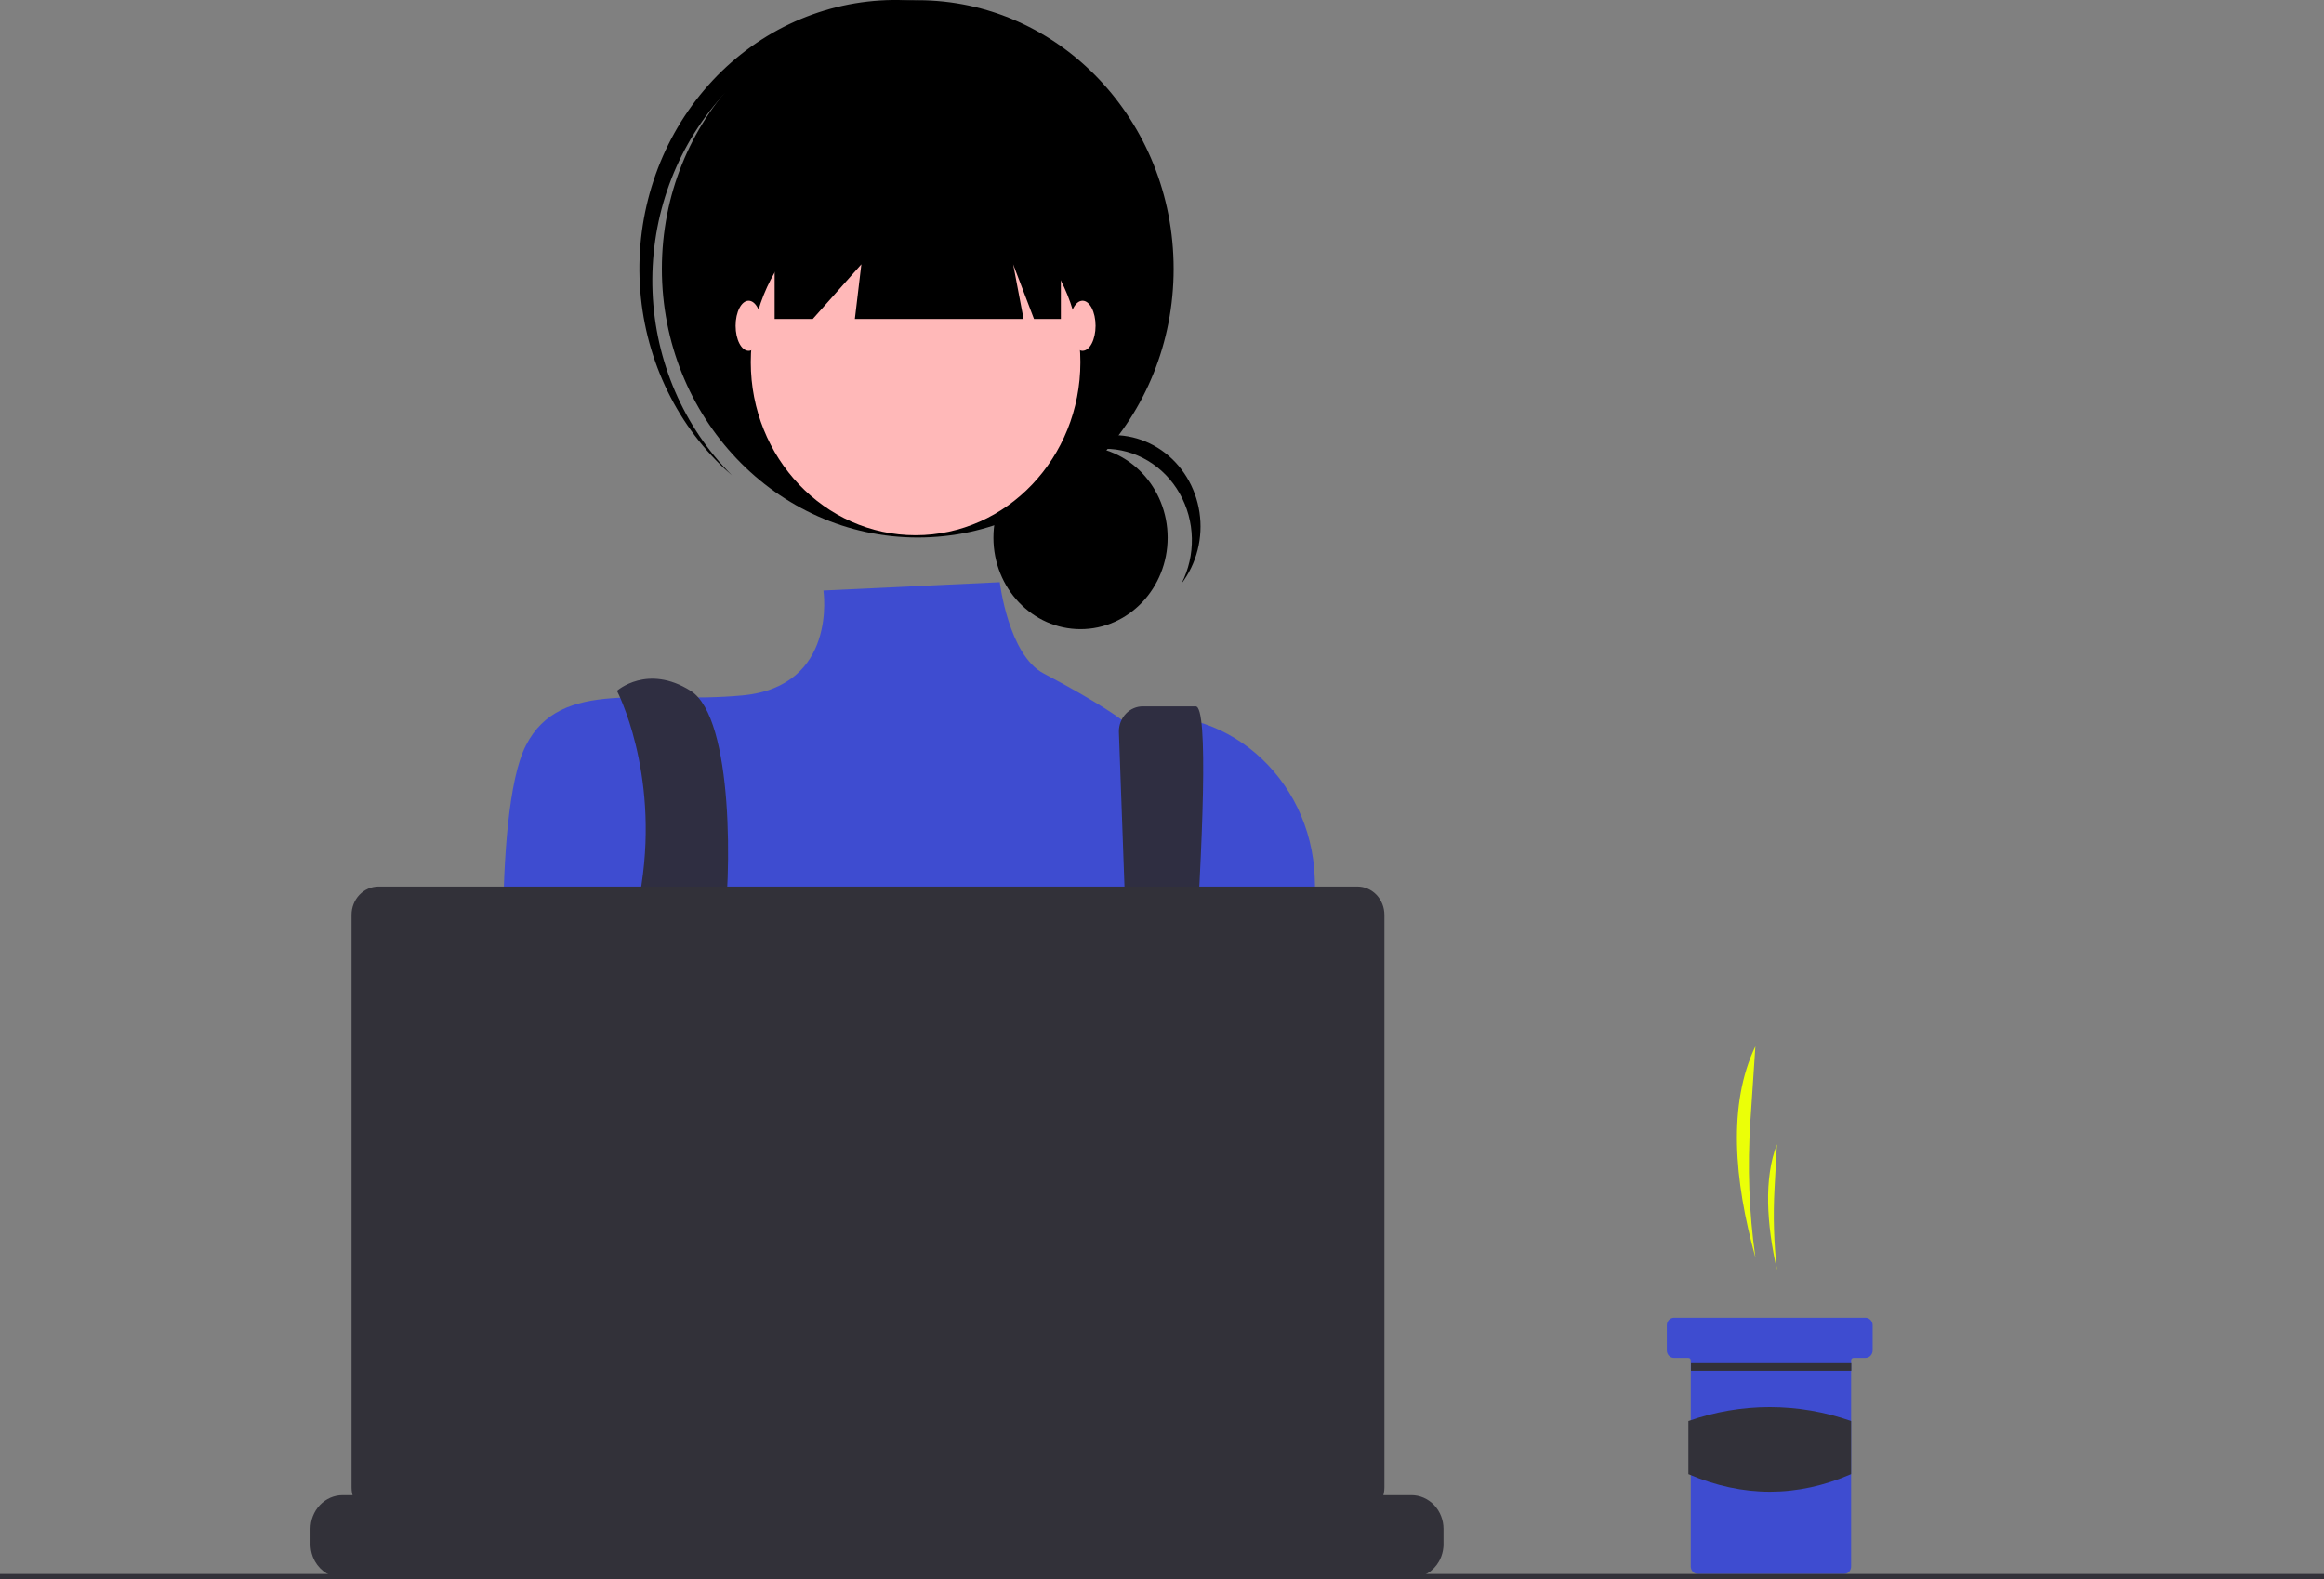 <svg width="490" height="333" viewBox="0 0 490 333" fill="none" xmlns="http://www.w3.org/2000/svg">
<rect x="0" y="0" width="490" height="333" fill="#808080" stroke="none"/>
<g clip-path="url(#clip0_8_27)">
<path d="M370.108 265.181C368.767 255.691 368.412 246.076 369.051 236.506L370.108 220.667C364.284 232.837 365.6 248.855 370.108 265.181ZM374.65 267.831C374.004 262.168 373.834 256.457 374.141 250.762L374.65 241.334C371.847 248.579 372.481 258.113 374.65 267.831Z" fill="#EBFF08"/>
<path d="M394.836 279.491V284.79C394.834 285.211 394.674 285.614 394.39 285.912C394.107 286.21 393.723 286.378 393.322 286.38H390.799C390.733 286.38 390.667 286.393 390.606 286.42C390.545 286.446 390.489 286.485 390.442 286.535C390.395 286.584 390.358 286.642 390.333 286.707C390.307 286.771 390.294 286.84 390.295 286.91V330.364C390.293 330.785 390.132 331.189 389.849 331.486C389.566 331.784 389.182 331.952 388.781 331.954H358C357.598 331.954 357.214 331.786 356.93 331.488C356.646 331.19 356.486 330.786 356.486 330.364V286.91C356.486 286.77 356.432 286.635 356.338 286.536C356.243 286.436 356.115 286.38 355.981 286.38H352.954C352.552 286.38 352.167 286.212 351.884 285.914C351.6 285.616 351.44 285.212 351.44 284.79V279.491C351.44 279.282 351.479 279.075 351.555 278.882C351.631 278.689 351.742 278.514 351.883 278.366C352.023 278.218 352.19 278.101 352.374 278.022C352.558 277.942 352.755 277.901 352.954 277.901H393.322C393.723 277.902 394.108 278.07 394.391 278.368C394.675 278.666 394.835 279.07 394.836 279.491Z" fill="#3E4CD0"/>
<path d="M356.531 287.493H390.34V289.083H356.531V287.493ZM390.295 310.887C378.982 315.803 367.545 315.858 355.981 310.887V299.686C367.114 295.76 379.163 295.76 390.295 299.686V310.887Z" fill="#323139"/>
<path d="M227.821 132.685C237.964 132.685 246.186 124.05 246.186 113.398C246.186 102.746 237.964 94.111 227.821 94.111C217.678 94.111 209.455 102.746 209.455 113.398C209.455 124.05 217.678 132.685 227.821 132.685Z" fill="black"/>
<path d="M232.938 94.641C236.116 94.642 239.24 95.508 242.004 97.156C244.768 98.805 247.077 101.178 248.707 104.044C250.336 106.91 251.229 110.171 251.299 113.508C251.369 116.845 250.613 120.144 249.105 123.082C250.697 120.99 251.857 118.573 252.51 115.984C253.164 113.395 253.296 110.691 252.9 108.046C252.503 105.4 251.586 102.87 250.207 100.617C248.829 98.364 247.018 96.438 244.891 94.96C242.763 93.483 240.367 92.487 237.853 92.036C235.339 91.585 232.763 91.689 230.29 92.341C227.816 92.994 225.499 94.18 223.486 95.825C221.474 97.47 219.809 99.537 218.599 101.894C220.316 99.631 222.497 97.803 224.979 96.547C227.462 95.292 230.182 94.64 232.938 94.641Z" fill="black"/>
<path d="M193.502 113.357C223.297 113.357 247.451 87.991 247.451 56.701C247.451 25.41 223.297 0.044 193.502 0.044C163.707 0.044 139.553 25.41 139.553 56.701C139.553 87.991 163.707 113.357 193.502 113.357Z" fill="black"/>
<path d="M151.161 21.548C160.457 10.569 173.451 3.812 187.401 2.704C201.35 1.595 215.164 6.222 225.927 15.607C225.486 15.167 225.05 14.723 224.591 14.295C213.897 4.319 199.867 -0.788 185.588 0.097C171.309 0.981 157.949 7.785 148.445 19.012C138.941 30.239 134.072 44.97 134.908 59.967C135.744 74.963 142.217 88.997 152.904 98.982C153.362 99.41 153.833 99.813 154.301 100.222C144.165 90.096 138.172 76.23 137.586 61.552C137 46.873 141.868 32.529 151.161 21.548Z" fill="black"/>
<path d="M193.045 112.877C212.235 112.877 227.792 96.54 227.792 76.386C227.792 56.233 212.235 39.896 193.045 39.896C173.855 39.896 158.298 56.233 158.298 76.386C158.298 96.54 173.855 112.877 193.045 112.877Z" fill="#FFB8B8"/>
<path d="M210.795 122.783L173.611 124.538C173.611 124.538 176.715 144.733 156.598 146.654C136.482 148.574 118.194 142.813 110.879 157.217C103.564 171.621 106.717 222.911 106.717 222.911C106.717 222.911 120.432 274.766 131.405 282.448C142.378 290.13 238.388 279.567 238.388 279.567L278.569 226.286L277.208 185.195C276.498 163.737 257.843 147.627 237.751 151.598C237.357 151.676 236.96 151.76 236.56 151.85C236.56 151.85 232.146 148.385 220.035 142.026C212.629 138.137 210.795 122.783 210.795 122.783Z" fill="#3E4CD0"/>
<path d="M130.081 145.694C130.081 145.694 138.918 162.534 135.261 186.541C131.603 210.548 146.95 261.322 146.95 261.322L157.922 258.441C157.922 258.441 150.607 208.506 152.436 196.983C154.265 185.46 154.769 151.455 145.625 145.694C136.482 139.932 130.081 145.694 130.081 145.694ZM235.916 154.523L239.76 260.842L247.075 265.643C247.075 265.643 257.59 148.969 252.104 148.969H240.941C240.28 148.969 239.626 149.106 239.016 149.371C238.405 149.637 237.851 150.026 237.383 150.517C236.916 151.007 236.546 151.59 236.293 152.231C236.04 152.872 235.91 153.559 235.91 154.253C235.91 154.343 235.912 154.433 235.916 154.523Z" fill="#2F2E41"/>
<path d="M151.979 258.921C154.504 258.921 156.551 256.771 156.551 254.12C156.551 251.468 154.504 249.318 151.979 249.318C149.454 249.318 147.407 251.468 147.407 254.12C147.407 256.771 149.454 258.921 151.979 258.921Z" fill="#196B06"/>
<path d="M243.418 263.722C245.943 263.722 247.99 261.573 247.99 258.921C247.99 256.269 245.943 254.12 243.418 254.12C240.893 254.12 238.846 256.269 238.846 258.921C238.846 261.573 240.893 263.722 243.418 263.722Z" fill="#196B06"/>
<path d="M163.327 30.773V67.263H171.374L181.615 55.74L180.244 67.263H215.813L213.619 55.74L218.008 67.263H223.677V30.773H163.327Z" fill="black"/>
<path d="M157.841 73.986C159.356 73.986 160.584 71.621 160.584 68.704C160.584 65.787 159.356 63.423 157.841 63.423C156.326 63.423 155.098 65.787 155.098 68.704C155.098 71.621 156.326 73.986 157.841 73.986Z" fill="#FFB8B8"/>
<path d="M228.249 73.986C229.764 73.986 230.992 71.621 230.992 68.704C230.992 65.787 229.764 63.423 228.249 63.423C226.734 63.423 225.506 65.787 225.506 68.704C225.506 71.621 226.734 73.986 228.249 73.986Z" fill="#FFB8B8"/>
<path d="M304.355 322.436V325.652C304.357 326.535 304.201 327.411 303.896 328.233C303.76 328.6 303.597 328.954 303.406 329.293C302.805 330.353 301.952 331.231 300.93 331.84C299.908 332.45 298.753 332.77 297.578 332.769H72.246C71.071 332.77 69.916 332.45 68.894 331.84C67.872 331.231 67.019 330.353 66.417 329.293C66.227 328.954 66.064 328.6 65.928 328.233C65.623 327.411 65.467 326.535 65.469 325.652V322.436C65.469 321.501 65.644 320.576 65.984 319.713C66.324 318.849 66.823 318.065 67.452 317.404C68.081 316.743 68.828 316.219 69.649 315.861C70.471 315.503 71.352 315.319 72.242 315.319H85.234V313.819C85.234 313.78 85.241 313.742 85.255 313.706C85.27 313.67 85.29 313.637 85.317 313.609C85.343 313.582 85.374 313.56 85.408 313.545C85.442 313.53 85.479 313.522 85.516 313.522H92.294C92.368 313.522 92.44 313.553 92.493 313.609C92.546 313.664 92.576 313.739 92.576 313.818V315.319H96.81V313.819C96.81 313.78 96.817 313.742 96.831 313.706C96.845 313.67 96.866 313.637 96.892 313.609C96.918 313.582 96.949 313.56 96.984 313.545C97.018 313.53 97.055 313.522 97.092 313.522H103.869C103.944 313.522 104.016 313.553 104.069 313.609C104.122 313.664 104.152 313.739 104.152 313.818V315.319H108.391V313.819C108.391 313.78 108.398 313.742 108.412 313.706C108.426 313.67 108.447 313.637 108.473 313.609C108.499 313.582 108.53 313.56 108.564 313.545C108.599 313.53 108.635 313.522 108.672 313.522H115.45C115.525 313.522 115.597 313.553 115.65 313.609C115.703 313.664 115.733 313.739 115.733 313.818V315.319H119.966V313.819C119.966 313.78 119.974 313.742 119.988 313.706C120.002 313.67 120.022 313.637 120.049 313.609C120.075 313.582 120.106 313.56 120.14 313.545C120.174 313.53 120.211 313.522 120.248 313.522H127.026C127.101 313.522 127.172 313.553 127.225 313.609C127.278 313.664 127.308 313.739 127.308 313.818V315.319H131.542V313.819C131.542 313.78 131.549 313.742 131.563 313.706C131.577 313.67 131.598 313.637 131.624 313.609C131.65 313.582 131.682 313.56 131.716 313.545C131.75 313.53 131.787 313.522 131.824 313.522H138.601C138.676 313.522 138.748 313.553 138.801 313.609C138.854 313.664 138.884 313.739 138.884 313.818V315.319H143.123V313.819C143.123 313.78 143.13 313.742 143.144 313.706C143.158 313.67 143.179 313.637 143.205 313.609C143.231 313.582 143.262 313.56 143.296 313.545C143.331 313.53 143.367 313.522 143.404 313.522H150.182C150.257 313.522 150.329 313.553 150.382 313.609C150.435 313.664 150.465 313.739 150.465 313.818V315.319H154.698V313.819C154.698 313.78 154.706 313.742 154.72 313.706C154.734 313.67 154.755 313.637 154.781 313.609C154.807 313.582 154.838 313.56 154.872 313.545C154.906 313.53 154.943 313.522 154.98 313.522H208.066C208.103 313.522 208.14 313.53 208.174 313.545C208.208 313.559 208.239 313.581 208.265 313.609C208.292 313.636 208.312 313.669 208.327 313.705C208.341 313.741 208.348 313.779 208.348 313.818V315.319H212.587V313.819C212.587 313.78 212.594 313.742 212.608 313.706C212.622 313.67 212.643 313.637 212.669 313.609C212.696 313.582 212.727 313.56 212.761 313.545C212.795 313.53 212.832 313.522 212.869 313.522H219.646C219.721 313.523 219.793 313.555 219.846 313.61C219.898 313.666 219.928 313.741 219.929 313.819V315.319H224.163V313.819C224.163 313.78 224.17 313.742 224.184 313.706C224.198 313.67 224.219 313.637 224.245 313.609C224.271 313.582 224.302 313.56 224.336 313.545C224.371 313.53 224.407 313.522 224.444 313.522H231.222C231.259 313.522 231.296 313.53 231.33 313.545C231.364 313.559 231.396 313.581 231.422 313.609C231.448 313.636 231.469 313.669 231.483 313.705C231.497 313.741 231.505 313.779 231.505 313.818V315.319H235.738V313.819C235.738 313.78 235.746 313.742 235.76 313.706C235.774 313.67 235.795 313.637 235.821 313.609C235.847 313.582 235.878 313.56 235.912 313.545C235.946 313.53 235.983 313.522 236.02 313.522H242.798C242.835 313.522 242.872 313.53 242.906 313.545C242.94 313.559 242.971 313.581 242.998 313.609C243.024 313.636 243.045 313.669 243.059 313.705C243.073 313.741 243.08 313.779 243.08 313.818V315.319H247.319V313.819C247.319 313.78 247.326 313.742 247.34 313.706C247.355 313.67 247.375 313.637 247.401 313.609C247.428 313.582 247.459 313.56 247.493 313.545C247.527 313.53 247.564 313.522 247.601 313.522H254.379C254.453 313.523 254.524 313.555 254.576 313.611C254.628 313.666 254.657 313.741 254.656 313.819V315.319H258.895V313.819C258.895 313.78 258.902 313.742 258.916 313.706C258.93 313.67 258.951 313.637 258.977 313.609C259.003 313.582 259.034 313.56 259.069 313.545C259.103 313.53 259.139 313.522 259.177 313.522H265.954C265.991 313.522 266.028 313.53 266.062 313.545C266.097 313.559 266.128 313.581 266.154 313.609C266.18 313.636 266.201 313.669 266.215 313.705C266.229 313.741 266.237 313.779 266.237 313.818V315.319H270.471V313.819C270.47 313.78 270.478 313.742 270.492 313.706C270.506 313.67 270.527 313.637 270.553 313.609C270.579 313.582 270.61 313.56 270.644 313.545C270.678 313.53 270.715 313.522 270.752 313.522H277.53C277.567 313.522 277.604 313.53 277.638 313.545C277.672 313.559 277.703 313.581 277.73 313.609C277.756 313.636 277.777 313.669 277.791 313.705C277.805 313.741 277.813 313.779 277.813 313.818V315.319H297.578C299.375 315.318 301.098 316.067 302.369 317.401C303.64 318.735 304.354 320.545 304.355 322.432L304.355 322.436Z" fill="#323139"/>
<path d="M0 331.94H490V333H0V331.94ZM286.21 186.967H79.804C79.058 186.967 78.319 187.121 77.63 187.421C76.941 187.721 76.314 188.16 75.787 188.714C75.259 189.268 74.841 189.926 74.555 190.65C74.27 191.374 74.123 192.149 74.123 192.933V313.711C74.123 315.293 74.721 316.811 75.787 317.929C76.852 319.048 78.297 319.677 79.804 319.677H286.21C287.717 319.677 289.162 319.048 290.228 317.929C291.293 316.811 291.892 315.293 291.892 313.711V192.933C291.892 191.35 291.293 189.833 290.228 188.714C289.162 187.595 287.717 186.967 286.21 186.967Z" fill="#323139"/>
</g>
<defs>
<clipPath id="clip0_8_27">
<rect width="490" height="333" fill="white"/>
</clipPath>
</defs>
</svg>
